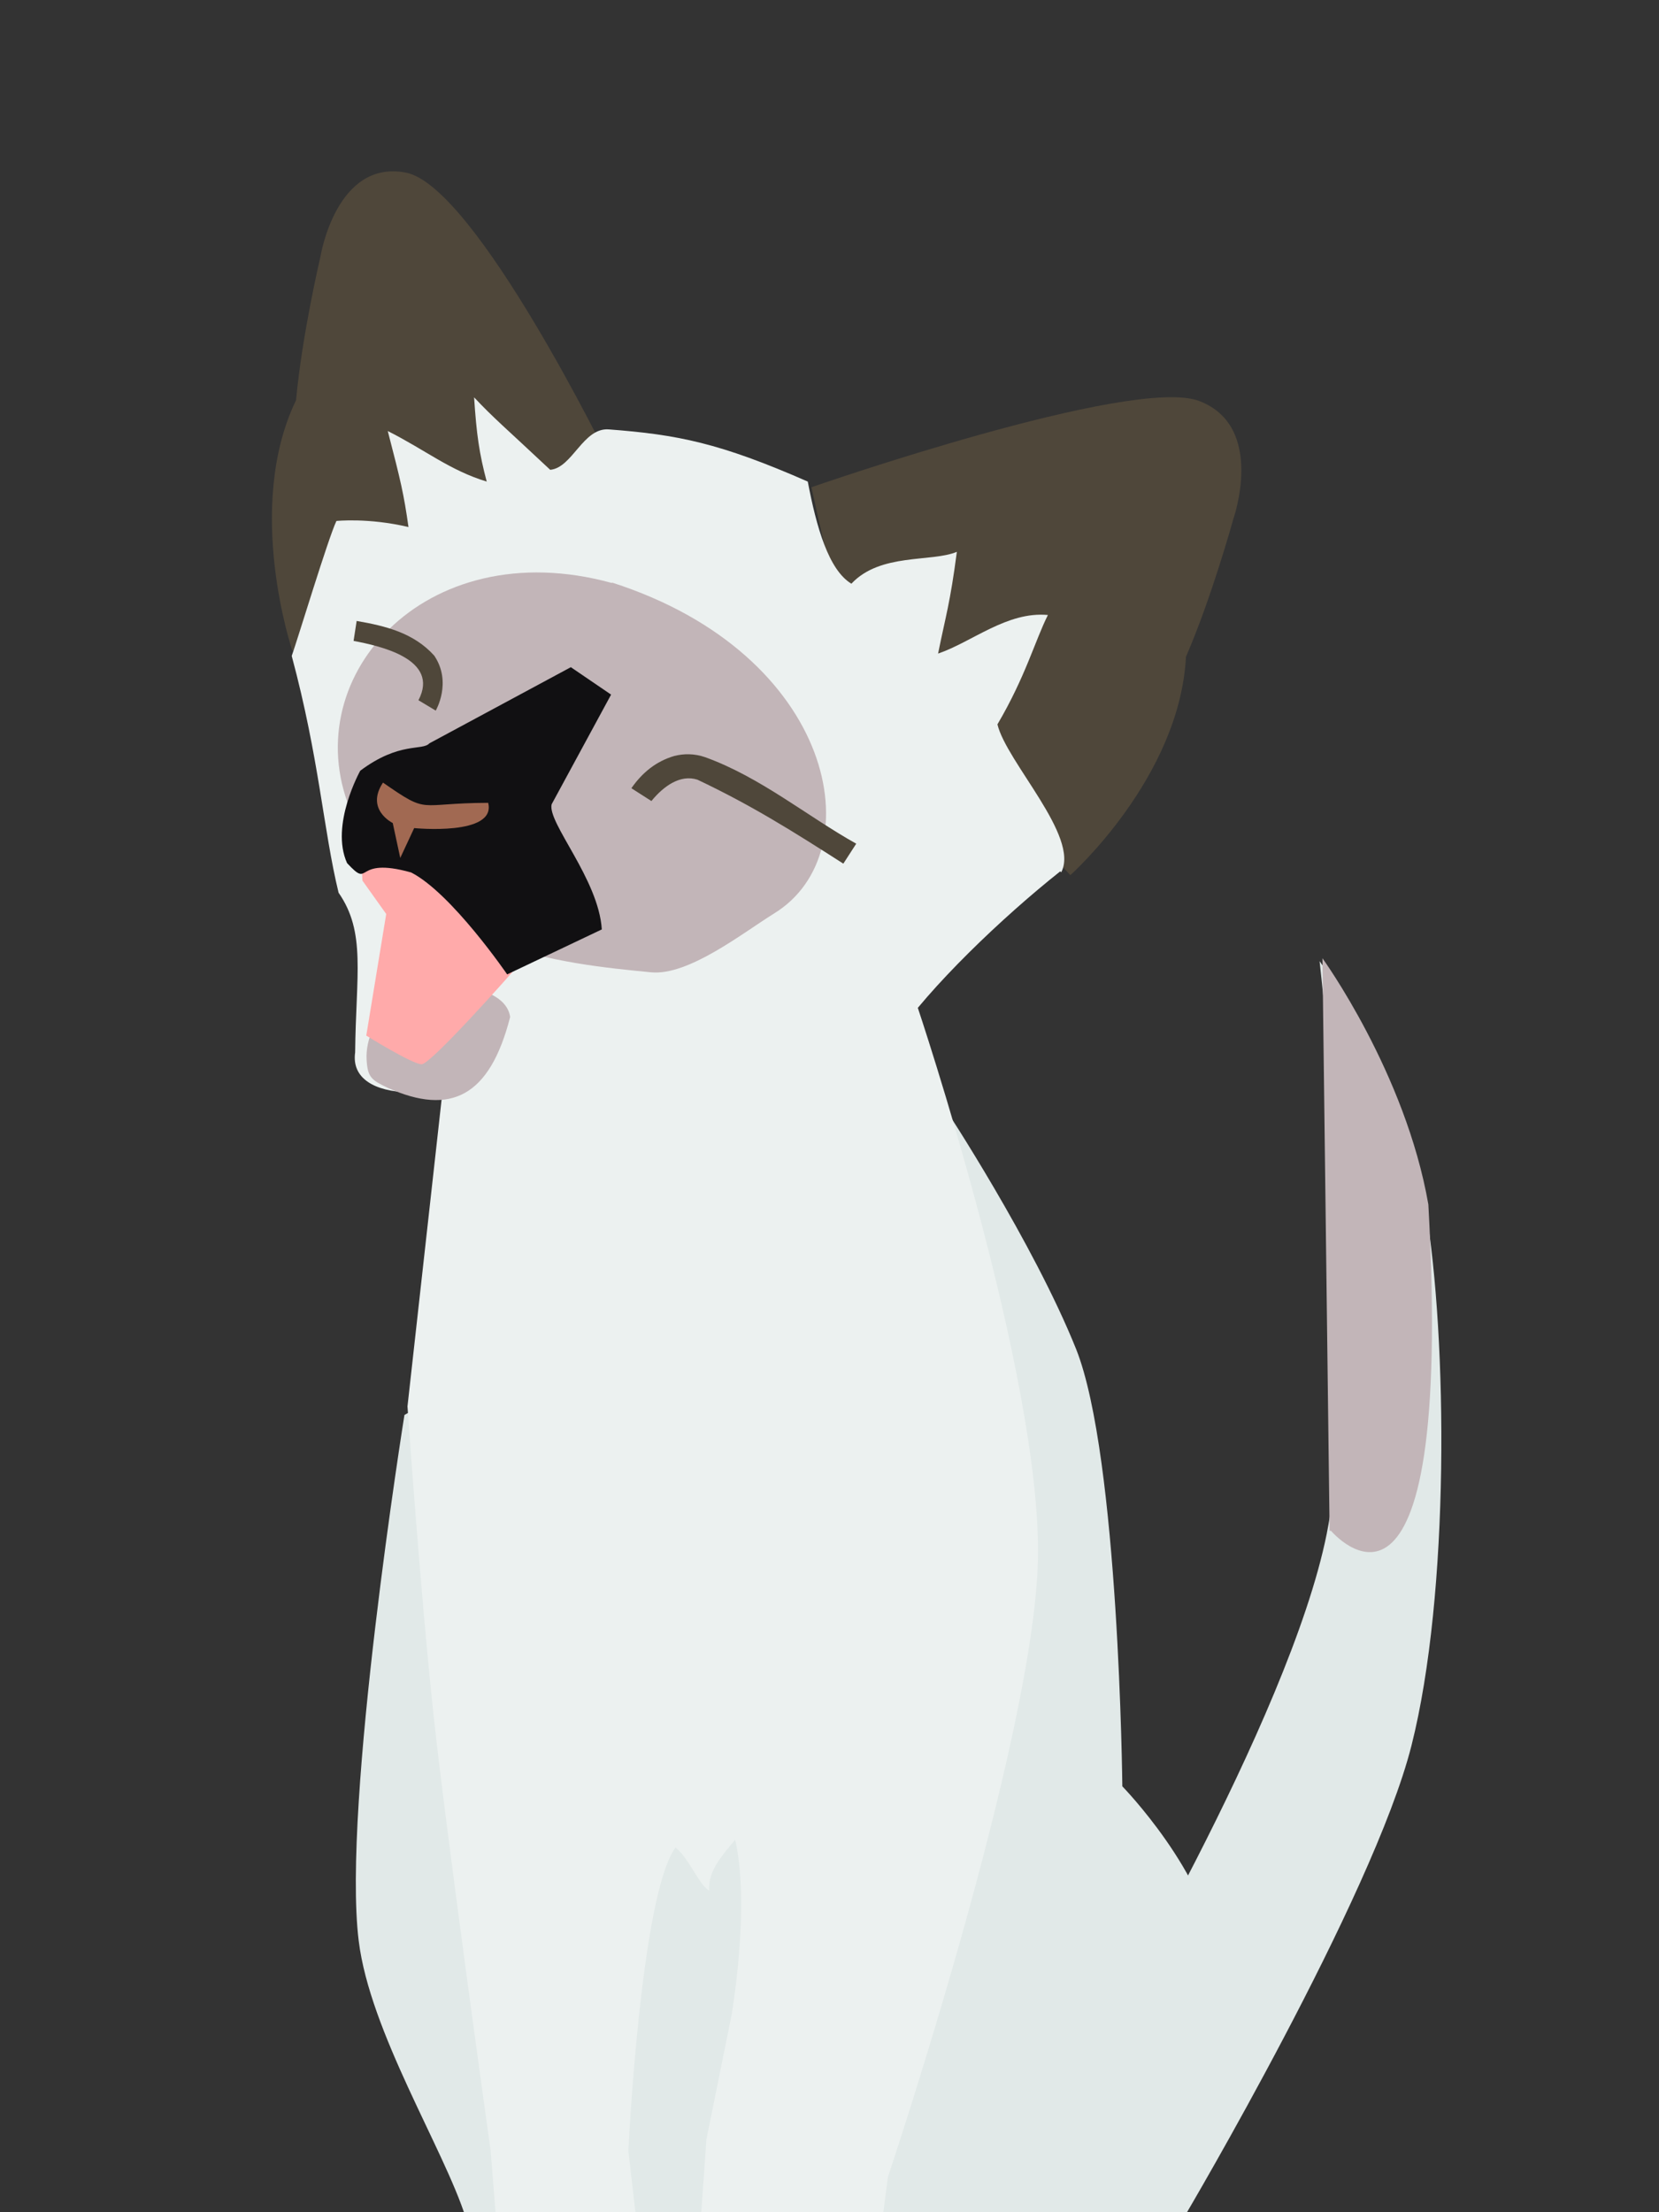 <?xml version="1.0" encoding="UTF-8"?>
<svg width="600" height="800" version="1.1" viewBox="0 0 159 212" xmlns="http://www.w3.org/2000/svg" xmlns:cc="http://creativecommons.org/ns#" xmlns:dc="http://purl.org/dc/elements/1.1/" xmlns:rdf="http://www.w3.org/1999/02/22-rdf-syntax-ns#">
 <rect x="0" y="0" width="159" height="212" fill="#333333" stroke="none"/>
 <g transform="translate(-45.387 -10.638)" fill="none" stroke-linecap="round" stroke-linejoin="round">
  <circle r="0" stroke="#c53822" stroke-width="2.26" style="paint-order:stroke markers fill"/>
  <g stroke="#924019">
   <circle r="0" stroke-width="1.29" style="paint-order:stroke markers fill"/>
   <circle transform="scale(1,-1)" r="0" stroke-width="3.6" style="paint-order:stroke markers fill"/>
   <circle transform="scale(1,-1)" r="0" stroke-width="3.6" style="paint-order:stroke markers fill"/>
  </g>
  <circle transform="scale(1,-1)" r="0" stroke="#4d4320" stroke-width="4.38" style="paint-order:stroke markers fill"/>
  <circle transform="scale(1,-1)" r="0" stroke="#4d4320" stroke-width="3.52" style="paint-order:stroke markers fill"/>
 </g>
 <path d="m90.741 106.16-51.979 29.437s-5.996 37.393-4.384 50.388c1.074 8.752 8.16 19.943 10.255 26.52h65.504c3.288-7.107 7.213-18.882 6.471-25.061-0.939-7.956-9.043-16.257-9.043-16.257s-0.31-31.559-4.429-41.902c-4.111-10.237-12.597-23.125-12.597-23.125z" fill="#e1e9e8" stroke-width=".265"/>
 <path d="m87.824 96.349-45.084 5.277-3.686 33.15s1.204 17.477 2.482 29.437c1.281 11.907 5.49 41.902 5.49 41.902l0.5 6.324 13.423 0.015-0.727-6.338s1.178-24.502 4.517-29.063c1.315 1.018 2.213 3.546 3.235 4.126-0.165-1.922 1.415-3.572 2.485-4.872 1.477 6.436-0.355 16.851-0.355 16.851l-2.401 11.872-0.516 7.344h17.424l0.491-3.766s13.976-41.636 14.374-59.14c0.382-17.53-11.563-53.04-11.563-53.04z" fill="#ecf1f0" stroke-width=".265"/>
 <g stroke-width="1.04">
  <path d="m102.58 83.868s10.481-9.337 11.084-20.927c2.491-5.746 4.532-13.183 4.532-13.183s3.149-8.876-3.255-11.327c-6.4-2.456-37.171 8.261-37.171 8.261l2.99 13.473z" fill="#4f473a"/>
  <path d="m28.014 62.346s-4.626-13.681 0.36-23.993c0.575-6.298 2.339-13.768 2.339-13.768s1.495-9.344 8.195-8.042c6.698 1.309 19.544 27.703 19.544 27.703l-0.342 9.342z" fill="#4f473a"/>
  <path d="m101.71 83.592c1.789-3.426-5.251-10.564-6.115-14.175 2.69-4.57 3.589-7.985 4.837-10.481-3.911-0.36-7.26 2.583-10.525 3.698 0.718-3.569 1.155-4.805 1.798-9.75-2.438 1.017-7.325 0.084-10.108 3.054-2.178-1.322-3.349-5.412-4.179-9.787-8.438-3.703-12.462-4.499-19.066-5.001-2.471-0.19-3.489 3.685-5.621 3.872-4.365-4.097-5.434-4.959-7.293-6.944 0.232 3.575 0.497 5.393 1.209 8.073-3.533-1.072-5.845-3.006-9.484-4.845 1.244 4.79 1.539 6.029 1.986 9.202-3.847-0.909-6.906-0.582-6.906-0.582-0.802 1.688-3.69 11.268-4.284 12.934 2.64 9.824 3.027 16.666 4.491 22.692 2.647 3.805 1.663 7.841 1.587 15.304-0.707 4.983 8.9 5.023 16.505 0.58 12.869 8.97 22.212 2.564 22.212 2.564s9.389-2.317 12.955-4.451c3.377-4.985 10.398-11.678 15.903-16.044z" fill="#ecf1f0"/>
 </g>
 <path d="m58.665 55.831c21.397 6.869 25.074 25.829 15.536 31.701-2.997 1.858-8.214 6-11.805 5.645-8.253-0.807-22.813-2.128-28.591-15.033-5.801-12.891 6.779-27.257 24.847-22.273z" fill="#c2b5b8" stroke-width=".983"/>
 <path d="m64.633 72.443c-1.752 0.512-3.072 1.59-4.121 3.094l1.92 1.227c1.162-1.427 2.769-2.575 4.408-2.047 5.136 2.429 9.164 4.954 13.986 8.049l1.236-1.914c-4.677-2.613-9.182-6.38-14.48-8.289-1.059-0.366-2.062-0.344-2.949-0.119z" color="#000000" fill="#4f473a" style="-inkscape-stroke:none"/>
 <path d="m35.135 101.52c-0.093-1.741 0.723-4.434 3.59-6.055s9.719-1.279 10.167 1.998c-1.954 7.629-5.694 9.485-11.709 6.795-1.579-0.755-1.956-0.998-2.049-2.738z" fill="#c2b5b8"/>
 <path d="m34.618 82.122 0.117 2.265 2.28 3.203-1.911 11.652s4.419 2.746 5.308 2.748c0.889 1e-3 8.682-8.815 8.682-8.815l-3.431-8.301z" fill="#faa"/>
 <path d="m58.568 66.566-5.699 10.511c-0.423 1.761 4.503 7.169 4.809 11.99l-9.072 4.31s-5.324-7.78-9.198-9.766c-5.679-1.594-3.745 1.68-6.144-0.898-1.648-3.64 1.264-8.855 1.264-8.855 3.776-2.822 5.948-1.878 6.628-2.625l13.553-7.295z" fill="#111012" stroke-width=".917"/>
 <path d="m36.704 74.999c-1.711 2.59 0.937 3.872 0.937 3.872l0.72 3.348 1.333-2.862s7.897 0.787 7.093-2.421c-6.928 0.022-5.577 1.184-10.082-1.938z" fill="#a16952" stroke-width="1.04"/>
 <path d="m34.182 59.506-0.295 1.912c2.478 0.475 8.306 1.725 6.217 5.686l1.658 0.994s1.585-2.701-0.143-5.266c-1.967-2.183-4.657-2.845-7.438-3.326z" color="#000000" fill="#4f473a" style="-inkscape-stroke:none"/>
 <path d="m104.66 196.36s18.93-31.55 22.496-49.382c3.567-18.107-0.686-54.869-0.686-54.869s7.956 10.974 10.151 23.594c2.112 12.62 2.332 37.036-1.344 51.577s-21.673 44.992-21.673 44.992l-9.328-0.272z" fill="#e1e9e8" stroke-width=".274"/>
 <path d="m127.43 146.7-0.686-54.869s7.956 10.974 10.151 23.594c2.497 45.267-9.328 31.275-9.328 31.275z" fill="#c2b5b8" stroke-width=".274"/>
</svg>
